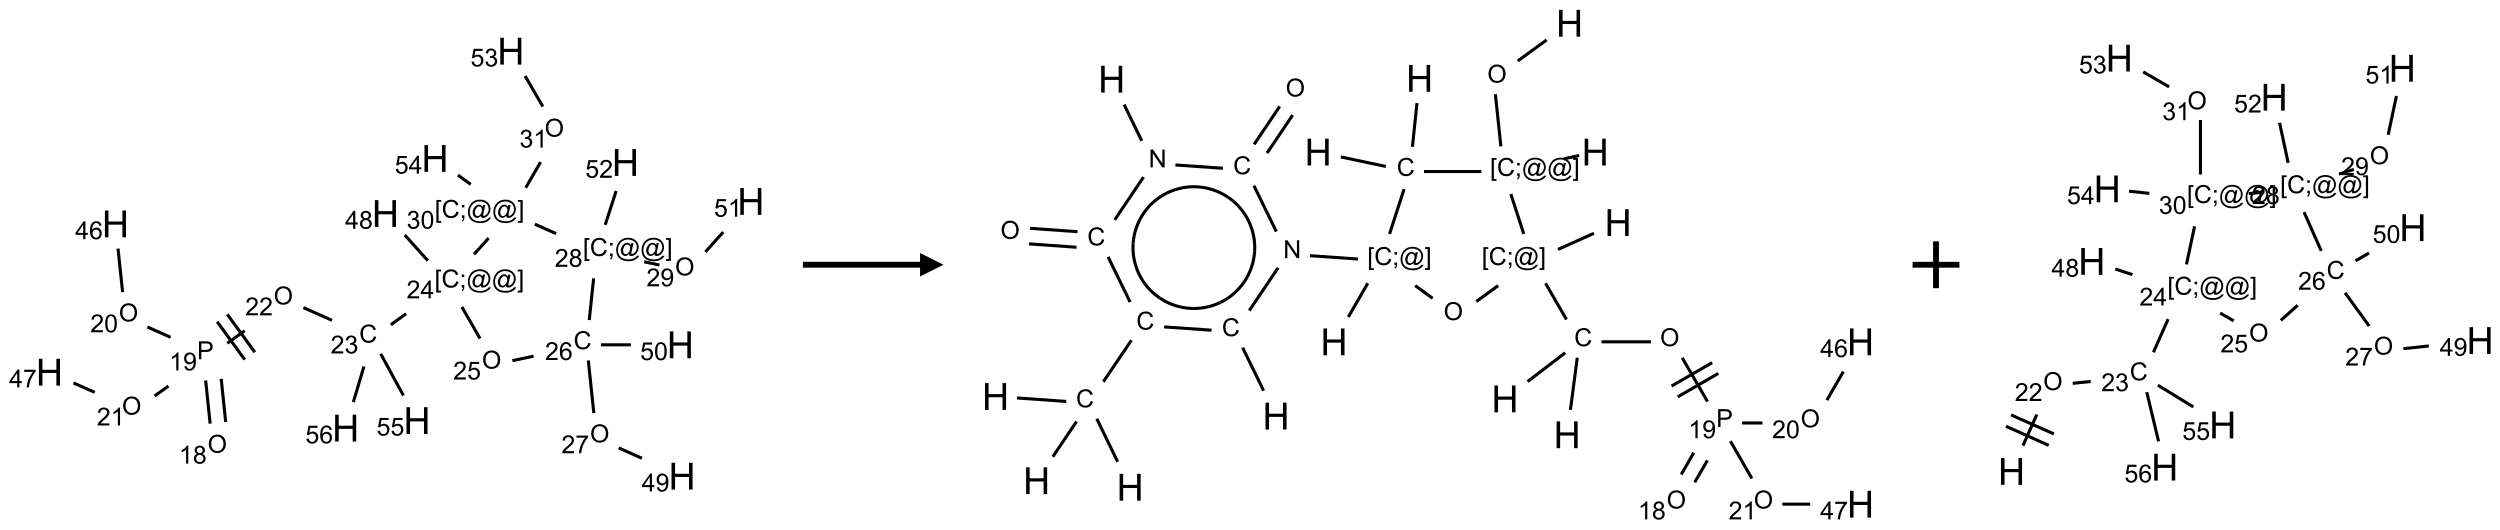 <?xml version="1.0" encoding="UTF-8"?>
<svg xmlns="http://www.w3.org/2000/svg" xmlns:xlink="http://www.w3.org/1999/xlink" width="1067" height="226" viewBox="0 0 1067 226">
<defs>
<g>
<g id="glyph-0-0">
<path d="M 1.332 0 L 1.332 -6.668 L 6.668 -6.668 L 6.668 0 Z M 1.5 -0.168 L 6.5 -0.168 L 6.5 -6.5 L 1.5 -6.5 Z M 1.5 -0.168 "/>
</g>
<g id="glyph-0-1">
<path d="M 0.516 -3.719 C 0.516 -4.984 0.855 -5.977 1.535 -6.695 C 2.215 -7.414 3.094 -7.77 4.172 -7.77 C 4.875 -7.77 5.512 -7.602 6.078 -7.266 C 6.645 -6.93 7.074 -6.461 7.371 -5.855 C 7.668 -5.254 7.816 -4.57 7.816 -3.809 C 7.816 -3.035 7.66 -2.34 7.348 -1.73 C 7.035 -1.117 6.594 -0.656 6.02 -0.34 C 5.449 -0.027 4.828 0.129 4.168 0.129 C 3.449 0.129 2.805 -0.043 2.238 -0.391 C 1.672 -0.738 1.246 -1.211 0.953 -1.812 C 0.66 -2.414 0.516 -3.047 0.516 -3.719 Z M 1.559 -3.703 C 1.559 -2.781 1.805 -2.059 2.301 -1.527 C 2.793 -1 3.414 -0.734 4.16 -0.734 C 4.922 -0.734 5.547 -1 6.039 -1.535 C 6.531 -2.07 6.777 -2.828 6.777 -3.812 C 6.777 -4.434 6.672 -4.977 6.461 -5.441 C 6.25 -5.902 5.945 -6.262 5.539 -6.52 C 5.133 -6.773 4.68 -6.902 4.176 -6.902 C 3.461 -6.902 2.848 -6.656 2.332 -6.164 C 1.816 -5.672 1.559 -4.852 1.559 -3.703 Z M 1.559 -3.703 "/>
</g>
<g id="glyph-0-2">
<path d="M 3.973 0 L 3.035 0 L 3.035 -5.973 C 2.809 -5.758 2.516 -5.543 2.148 -5.328 C 1.781 -5.113 1.453 -4.953 1.16 -4.844 L 1.16 -5.75 C 1.684 -5.996 2.145 -6.297 2.535 -6.645 C 2.93 -6.996 3.207 -7.336 3.371 -7.668 L 3.973 -7.668 Z M 3.973 0 "/>
</g>
<g id="glyph-0-3">
<path d="M 1.887 -4.141 C 1.496 -4.281 1.207 -4.484 1.02 -4.75 C 0.832 -5.016 0.738 -5.328 0.738 -5.699 C 0.738 -6.254 0.938 -6.719 1.34 -7.098 C 1.738 -7.477 2.27 -7.668 2.934 -7.668 C 3.598 -7.668 4.137 -7.473 4.543 -7.086 C 4.949 -6.699 5.152 -6.227 5.152 -5.672 C 5.152 -5.316 5.059 -5.008 4.871 -4.746 C 4.688 -4.484 4.406 -4.281 4.027 -4.141 C 4.496 -3.988 4.852 -3.742 5.098 -3.402 C 5.34 -3.062 5.465 -2.656 5.465 -2.184 C 5.465 -1.531 5.234 -0.98 4.77 -0.535 C 4.309 -0.09 3.703 0.129 2.949 0.129 C 2.195 0.129 1.586 -0.094 1.125 -0.539 C 0.664 -0.984 0.434 -1.543 0.434 -2.207 C 0.434 -2.703 0.559 -3.121 0.809 -3.457 C 1.062 -3.793 1.422 -4.02 1.887 -4.141 Z M 1.699 -5.73 C 1.699 -5.367 1.812 -5.074 2.047 -4.844 C 2.281 -4.613 2.582 -4.5 2.953 -4.5 C 3.312 -4.5 3.609 -4.613 3.84 -4.84 C 4.07 -5.066 4.188 -5.348 4.188 -5.676 C 4.188 -6.02 4.07 -6.309 3.832 -6.543 C 3.594 -6.777 3.297 -6.895 2.941 -6.895 C 2.586 -6.895 2.289 -6.781 2.051 -6.551 C 1.816 -6.324 1.699 -6.047 1.699 -5.73 Z M 1.395 -2.203 C 1.395 -1.938 1.461 -1.676 1.586 -1.426 C 1.711 -1.176 1.902 -0.984 2.152 -0.848 C 2.402 -0.711 2.672 -0.641 2.957 -0.641 C 3.406 -0.641 3.777 -0.785 4.066 -1.074 C 4.359 -1.363 4.504 -1.727 4.504 -2.172 C 4.504 -2.625 4.355 -2.996 4.055 -3.293 C 3.754 -3.586 3.379 -3.734 2.926 -3.734 C 2.484 -3.734 2.121 -3.59 1.832 -3.297 C 1.543 -3.004 1.395 -2.641 1.395 -2.203 Z M 1.395 -2.203 "/>
</g>
<g id="glyph-0-4">
<path d="M 0.824 0 L 0.824 -7.637 L 3.703 -7.637 C 4.211 -7.637 4.598 -7.609 4.863 -7.562 C 5.238 -7.5 5.555 -7.383 5.809 -7.207 C 6.062 -7.031 6.266 -6.785 6.418 -6.469 C 6.574 -6.152 6.652 -5.805 6.652 -5.426 C 6.652 -4.777 6.445 -4.227 6.031 -3.777 C 5.617 -3.328 4.871 -3.105 3.793 -3.105 L 1.832 -3.105 L 1.832 0 Z M 1.832 -4.004 L 3.809 -4.004 C 4.461 -4.004 4.922 -4.125 5.199 -4.371 C 5.473 -4.613 5.609 -4.953 5.609 -5.395 C 5.609 -5.715 5.527 -5.988 5.367 -6.215 C 5.207 -6.441 4.992 -6.594 4.73 -6.668 C 4.559 -6.711 4.246 -6.734 3.785 -6.734 L 1.832 -6.734 Z M 1.832 -4.004 "/>
</g>
<g id="glyph-0-5">
<path d="M 0.582 -1.766 L 1.484 -1.848 C 1.562 -1.426 1.707 -1.117 1.922 -0.926 C 2.137 -0.734 2.414 -0.641 2.75 -0.641 C 3.039 -0.641 3.289 -0.707 3.508 -0.84 C 3.727 -0.973 3.902 -1.148 4.043 -1.367 C 4.18 -1.586 4.297 -1.887 4.391 -2.262 C 4.484 -2.637 4.531 -3.016 4.531 -3.406 C 4.531 -3.449 4.531 -3.512 4.527 -3.594 C 4.34 -3.297 4.082 -3.055 3.758 -2.867 C 3.434 -2.68 3.082 -2.59 2.703 -2.59 C 2.07 -2.59 1.535 -2.816 1.098 -3.277 C 0.66 -3.734 0.441 -4.34 0.441 -5.09 C 0.441 -5.863 0.672 -6.484 1.129 -6.957 C 1.586 -7.43 2.156 -7.668 2.844 -7.668 C 3.34 -7.668 3.793 -7.531 4.207 -7.266 C 4.617 -7 4.93 -6.617 5.145 -6.121 C 5.355 -5.629 5.465 -4.91 5.465 -3.973 C 5.465 -2.996 5.359 -2.223 5.145 -1.645 C 4.934 -1.066 4.617 -0.625 4.199 -0.324 C 3.781 -0.02 3.293 0.129 2.73 0.129 C 2.133 0.129 1.645 -0.035 1.266 -0.367 C 0.887 -0.699 0.66 -1.164 0.582 -1.766 Z M 4.422 -5.137 C 4.422 -5.676 4.277 -6.102 3.992 -6.418 C 3.707 -6.734 3.359 -6.891 2.957 -6.891 C 2.543 -6.891 2.18 -6.719 1.871 -6.379 C 1.562 -6.039 1.406 -5.598 1.406 -5.059 C 1.406 -4.57 1.555 -4.176 1.848 -3.871 C 2.141 -3.566 2.5 -3.418 2.934 -3.418 C 3.367 -3.418 3.723 -3.57 4.004 -3.871 C 4.281 -4.176 4.422 -4.598 4.422 -5.137 Z M 4.422 -5.137 "/>
</g>
<g id="glyph-0-6">
<path d="M 5.371 -0.902 L 5.371 0 L 0.324 0 C 0.316 -0.227 0.352 -0.441 0.434 -0.652 C 0.562 -0.996 0.766 -1.332 1.051 -1.668 C 1.332 -2 1.742 -2.387 2.277 -2.824 C 3.105 -3.504 3.668 -4.043 3.957 -4.441 C 4.25 -4.84 4.395 -5.215 4.395 -5.566 C 4.395 -5.938 4.262 -6.254 3.996 -6.508 C 3.73 -6.762 3.387 -6.891 2.957 -6.891 C 2.508 -6.891 2.145 -6.754 1.875 -6.484 C 1.605 -6.215 1.469 -5.84 1.465 -5.359 L 0.5 -5.457 C 0.566 -6.176 0.812 -6.727 1.246 -7.102 C 1.676 -7.477 2.254 -7.668 2.98 -7.668 C 3.711 -7.668 4.293 -7.465 4.719 -7.059 C 5.145 -6.652 5.359 -6.148 5.359 -5.547 C 5.359 -5.242 5.297 -4.941 5.172 -4.645 C 5.047 -4.352 4.84 -4.039 4.551 -3.715 C 4.262 -3.387 3.777 -2.938 3.105 -2.371 C 2.543 -1.898 2.18 -1.578 2.02 -1.41 C 1.859 -1.242 1.73 -1.07 1.625 -0.902 Z M 5.371 -0.902 "/>
</g>
<g id="glyph-0-7">
<path d="M 0.441 -3.766 C 0.441 -4.668 0.535 -5.395 0.723 -5.945 C 0.906 -6.496 1.184 -6.922 1.551 -7.219 C 1.918 -7.516 2.375 -7.668 2.934 -7.668 C 3.344 -7.668 3.703 -7.586 4.012 -7.418 C 4.32 -7.254 4.574 -7.016 4.777 -6.707 C 4.977 -6.395 5.137 -6.016 5.25 -5.57 C 5.363 -5.125 5.422 -4.523 5.422 -3.766 C 5.422 -2.871 5.328 -2.148 5.145 -1.598 C 4.961 -1.047 4.688 -0.621 4.32 -0.32 C 3.953 -0.02 3.492 0.129 2.934 0.129 C 2.195 0.129 1.617 -0.133 1.199 -0.66 C 0.695 -1.297 0.441 -2.332 0.441 -3.766 Z M 1.406 -3.766 C 1.406 -2.512 1.555 -1.68 1.848 -1.262 C 2.141 -0.848 2.5 -0.641 2.934 -0.641 C 3.363 -0.641 3.727 -0.848 4.02 -1.266 C 4.312 -1.684 4.457 -2.516 4.457 -3.766 C 4.457 -5.023 4.312 -5.859 4.02 -6.27 C 3.727 -6.684 3.359 -6.891 2.922 -6.891 C 2.492 -6.891 2.148 -6.707 1.891 -6.344 C 1.566 -5.879 1.406 -5.02 1.406 -3.766 Z M 1.406 -3.766 "/>
</g>
<g id="glyph-0-8">
<path d="M 3.449 0 L 3.449 -1.828 L 0.137 -1.828 L 0.137 -2.688 L 3.621 -7.637 L 4.387 -7.637 L 4.387 -2.688 L 5.418 -2.688 L 5.418 -1.828 L 4.387 -1.828 L 4.387 0 Z M 3.449 -2.688 L 3.449 -6.129 L 1.059 -2.688 Z M 3.449 -2.688 "/>
</g>
<g id="glyph-0-9">
<path d="M 5.309 -5.766 L 4.375 -5.691 C 4.293 -6.059 4.172 -6.328 4.02 -6.496 C 3.766 -6.762 3.453 -6.895 3.082 -6.895 C 2.785 -6.895 2.523 -6.812 2.297 -6.645 C 2 -6.43 1.77 -6.117 1.598 -5.703 C 1.43 -5.289 1.34 -4.703 1.332 -3.938 C 1.559 -4.281 1.836 -4.535 2.16 -4.703 C 2.488 -4.871 2.828 -4.953 3.188 -4.953 C 3.812 -4.953 4.344 -4.723 4.785 -4.262 C 5.223 -3.801 5.441 -3.207 5.441 -2.48 C 5.441 -2 5.34 -1.555 5.133 -1.145 C 4.926 -0.73 4.641 -0.418 4.281 -0.199 C 3.922 0.02 3.512 0.129 3.051 0.129 C 2.27 0.129 1.633 -0.156 1.141 -0.73 C 0.648 -1.305 0.402 -2.254 0.402 -3.574 C 0.402 -5.051 0.672 -6.121 1.219 -6.793 C 1.695 -7.375 2.336 -7.668 3.141 -7.668 C 3.742 -7.668 4.234 -7.5 4.617 -7.16 C 5 -6.824 5.23 -6.359 5.309 -5.766 Z M 1.48 -2.473 C 1.48 -2.152 1.547 -1.844 1.684 -1.547 C 1.82 -1.25 2.016 -1.027 2.262 -0.871 C 2.508 -0.719 2.766 -0.641 3.035 -0.641 C 3.434 -0.641 3.773 -0.801 4.059 -1.121 C 4.344 -1.441 4.484 -1.875 4.484 -2.422 C 4.484 -2.949 4.344 -3.367 4.062 -3.668 C 3.781 -3.973 3.426 -4.125 3 -4.125 C 2.578 -4.125 2.219 -3.973 1.922 -3.668 C 1.625 -3.363 1.48 -2.969 1.48 -2.473 Z M 1.48 -2.473 "/>
</g>
<g id="glyph-0-10">
<path d="M 0.504 -6.637 L 0.504 -7.535 L 5.449 -7.535 L 5.449 -6.809 C 4.961 -6.289 4.48 -5.602 4.004 -4.746 C 3.527 -3.887 3.156 -3.004 2.895 -2.098 C 2.707 -1.461 2.59 -0.762 2.535 0 L 1.574 0 C 1.582 -0.602 1.703 -1.328 1.926 -2.176 C 2.152 -3.027 2.477 -3.848 2.898 -4.637 C 3.32 -5.426 3.77 -6.094 4.246 -6.637 Z M 0.504 -6.637 "/>
</g>
<g id="glyph-0-11">
<path d="M 6.27 -2.676 L 7.281 -2.422 C 7.07 -1.594 6.688 -0.961 6.137 -0.523 C 5.586 -0.086 4.914 0.129 4.121 0.129 C 3.297 0.129 2.629 -0.039 2.113 -0.371 C 1.598 -0.707 1.203 -1.191 0.934 -1.828 C 0.664 -2.465 0.531 -3.145 0.531 -3.875 C 0.531 -4.672 0.684 -5.363 0.988 -5.957 C 1.293 -6.547 1.723 -6.996 2.285 -7.305 C 2.844 -7.613 3.461 -7.766 4.137 -7.766 C 4.898 -7.766 5.543 -7.57 6.062 -7.184 C 6.582 -6.793 6.945 -6.246 7.152 -5.543 L 6.156 -5.309 C 5.98 -5.863 5.723 -6.266 5.387 -6.52 C 5.051 -6.773 4.625 -6.902 4.113 -6.902 C 3.527 -6.902 3.039 -6.762 2.645 -6.48 C 2.25 -6.199 1.973 -5.82 1.812 -5.348 C 1.652 -4.871 1.574 -4.383 1.574 -3.879 C 1.574 -3.23 1.668 -2.664 1.855 -2.18 C 2.047 -1.695 2.34 -1.332 2.738 -1.094 C 3.137 -0.855 3.57 -0.734 4.035 -0.734 C 4.602 -0.734 5.082 -0.898 5.473 -1.223 C 5.867 -1.551 6.133 -2.035 6.27 -2.676 Z M 6.27 -2.676 "/>
</g>
<g id="glyph-0-12">
<path d="M 0.449 -2.016 L 1.387 -2.141 C 1.492 -1.609 1.676 -1.227 1.934 -0.992 C 2.191 -0.758 2.508 -0.641 2.879 -0.641 C 3.32 -0.641 3.695 -0.793 3.996 -1.098 C 4.301 -1.402 4.453 -1.781 4.453 -2.234 C 4.453 -2.664 4.312 -3.02 4.031 -3.301 C 3.75 -3.578 3.391 -3.719 2.957 -3.719 C 2.781 -3.719 2.562 -3.684 2.297 -3.613 L 2.402 -4.438 C 2.465 -4.43 2.516 -4.426 2.551 -4.426 C 2.949 -4.426 3.312 -4.531 3.629 -4.738 C 3.949 -4.949 4.109 -5.27 4.109 -5.703 C 4.109 -6.047 3.992 -6.332 3.762 -6.559 C 3.527 -6.785 3.227 -6.895 2.859 -6.895 C 2.496 -6.895 2.191 -6.781 1.949 -6.551 C 1.707 -6.324 1.547 -5.98 1.48 -5.52 L 0.543 -5.688 C 0.656 -6.316 0.918 -6.805 1.324 -7.148 C 1.73 -7.492 2.234 -7.668 2.84 -7.668 C 3.254 -7.668 3.641 -7.578 3.988 -7.398 C 4.34 -7.219 4.609 -6.977 4.793 -6.668 C 4.98 -6.359 5.074 -6.031 5.074 -5.684 C 5.074 -5.352 4.984 -5.051 4.809 -4.781 C 4.629 -4.512 4.367 -4.297 4.02 -4.137 C 4.473 -4.031 4.824 -3.816 5.074 -3.488 C 5.324 -3.16 5.449 -2.75 5.449 -2.254 C 5.449 -1.59 5.203 -1.023 4.719 -0.559 C 4.234 -0.098 3.617 0.137 2.875 0.137 C 2.203 0.137 1.648 -0.062 1.207 -0.465 C 0.762 -0.863 0.512 -1.379 0.449 -2.016 Z M 0.449 -2.016 "/>
</g>
<g id="glyph-0-13">
<path d="M 0.723 2.121 L 0.723 -7.637 L 2.793 -7.637 L 2.793 -6.859 L 1.66 -6.859 L 1.66 1.344 L 2.793 1.344 L 2.793 2.121 Z M 0.723 2.121 "/>
</g>
<g id="glyph-0-14">
<path d="M 0.949 -4.465 L 0.949 -5.531 L 2.016 -5.531 L 2.016 -4.465 Z M 0.949 0 L 0.949 -1.066 L 2.016 -1.066 L 2.016 0 C 2.016 0.391 1.945 0.711 1.809 0.949 C 1.668 1.191 1.449 1.379 1.145 1.512 L 0.887 1.109 C 1.082 1.023 1.23 0.895 1.324 0.727 C 1.418 0.559 1.469 0.316 1.48 0 Z M 0.949 0 "/>
</g>
<g id="glyph-0-15">
<path d="M 6.047 -0.848 C 5.82 -0.59 5.57 -0.379 5.289 -0.223 C 5.008 -0.062 4.73 0.016 4.449 0.016 C 4.141 0.016 3.84 -0.074 3.547 -0.254 C 3.254 -0.434 3.02 -0.715 2.836 -1.09 C 2.652 -1.465 2.562 -1.875 2.562 -2.324 C 2.562 -2.875 2.703 -3.43 2.988 -3.98 C 3.27 -4.535 3.621 -4.953 4.043 -5.23 C 4.461 -5.508 4.871 -5.645 5.266 -5.645 C 5.566 -5.645 5.855 -5.566 6.129 -5.41 C 6.402 -5.25 6.641 -5.012 6.84 -4.688 L 7.016 -5.496 L 7.949 -5.496 L 7.199 -2 C 7.094 -1.516 7.043 -1.246 7.043 -1.191 C 7.043 -1.098 7.078 -1.02 7.148 -0.949 C 7.219 -0.883 7.305 -0.848 7.406 -0.848 C 7.59 -0.848 7.832 -0.953 8.129 -1.168 C 8.527 -1.445 8.84 -1.816 9.07 -2.285 C 9.301 -2.75 9.418 -3.234 9.418 -3.73 C 9.418 -4.309 9.27 -4.852 8.973 -5.355 C 8.676 -5.859 8.23 -6.262 7.645 -6.562 C 7.055 -6.863 6.406 -7.016 5.691 -7.016 C 4.879 -7.016 4.137 -6.824 3.465 -6.445 C 2.793 -6.066 2.273 -5.52 1.902 -4.809 C 1.535 -4.098 1.348 -3.34 1.348 -2.527 C 1.348 -1.676 1.535 -0.941 1.902 -0.328 C 2.273 0.285 2.809 0.742 3.508 1.035 C 4.207 1.328 4.984 1.473 5.832 1.473 C 6.742 1.473 7.504 1.32 8.121 1.016 C 8.734 0.711 9.195 0.34 9.5 -0.098 L 10.441 -0.098 C 10.266 0.266 9.961 0.637 9.531 1.016 C 9.102 1.395 8.59 1.695 7.996 1.914 C 7.402 2.133 6.688 2.246 5.848 2.246 C 5.078 2.246 4.367 2.145 3.715 1.949 C 3.066 1.75 2.512 1.453 2.051 1.055 C 1.594 0.656 1.25 0.199 1.016 -0.316 C 0.723 -0.973 0.578 -1.684 0.578 -2.441 C 0.578 -3.289 0.75 -4.098 1.098 -4.863 C 1.523 -5.805 2.125 -6.527 2.902 -7.027 C 3.684 -7.527 4.629 -7.777 5.738 -7.777 C 6.602 -7.777 7.375 -7.602 8.059 -7.246 C 8.746 -6.895 9.285 -6.371 9.684 -5.672 C 10.02 -5.07 10.188 -4.418 10.188 -3.715 C 10.188 -2.707 9.832 -1.812 9.125 -1.031 C 8.492 -0.328 7.801 0.02 7.051 0.02 C 6.812 0.02 6.617 -0.016 6.473 -0.09 C 6.324 -0.16 6.215 -0.266 6.145 -0.402 C 6.102 -0.488 6.066 -0.637 6.047 -0.848 Z M 3.527 -2.262 C 3.527 -1.785 3.641 -1.414 3.863 -1.152 C 4.09 -0.887 4.348 -0.754 4.641 -0.754 C 4.836 -0.754 5.039 -0.812 5.254 -0.93 C 5.469 -1.047 5.676 -1.219 5.871 -1.449 C 6.066 -1.676 6.23 -1.969 6.355 -2.32 C 6.48 -2.672 6.543 -3.027 6.543 -3.379 C 6.543 -3.852 6.426 -4.219 6.191 -4.48 C 5.957 -4.738 5.672 -4.871 5.332 -4.871 C 5.109 -4.871 4.902 -4.812 4.707 -4.699 C 4.512 -4.586 4.32 -4.406 4.137 -4.156 C 3.953 -3.906 3.805 -3.602 3.691 -3.246 C 3.582 -2.887 3.527 -2.559 3.527 -2.262 Z M 3.527 -2.262 "/>
</g>
<g id="glyph-0-16">
<path d="M 2.27 2.121 L 0.203 2.121 L 0.203 1.344 L 1.332 1.344 L 1.332 -6.859 L 0.203 -6.859 L 0.203 -7.637 L 2.27 -7.637 Z M 2.27 2.121 "/>
</g>
<g id="glyph-0-17">
<path d="M 0.441 -2 L 1.426 -2.082 C 1.5 -1.605 1.668 -1.242 1.934 -1.004 C 2.199 -0.762 2.52 -0.641 2.895 -0.641 C 3.348 -0.641 3.73 -0.812 4.043 -1.152 C 4.355 -1.492 4.512 -1.941 4.512 -2.504 C 4.512 -3.039 4.359 -3.461 4.059 -3.77 C 3.758 -4.078 3.367 -4.234 2.879 -4.234 C 2.578 -4.234 2.305 -4.164 2.062 -4.027 C 1.82 -3.891 1.629 -3.715 1.488 -3.496 L 0.609 -3.609 L 1.348 -7.531 L 5.145 -7.531 L 5.145 -6.637 L 2.098 -6.637 L 1.688 -4.582 C 2.145 -4.902 2.625 -5.062 3.129 -5.062 C 3.797 -5.062 4.359 -4.832 4.816 -4.371 C 5.277 -3.91 5.504 -3.312 5.504 -2.59 C 5.504 -1.898 5.305 -1.301 4.902 -0.797 C 4.41 -0.18 3.742 0.129 2.895 0.129 C 2.199 0.129 1.633 -0.062 1.195 -0.453 C 0.758 -0.844 0.504 -1.359 0.441 -2 Z M 0.441 -2 "/>
</g>
<g id="glyph-0-18">
<path d="M 0.812 0 L 0.812 -7.637 L 1.848 -7.637 L 5.859 -1.641 L 5.859 -7.637 L 6.828 -7.637 L 6.828 0 L 5.793 0 L 1.781 -6 L 1.781 0 Z M 0.812 0 "/>
</g>
<g id="glyph-1-0">
<path d="M 2 0 L 2 -10 L 10 -10 L 10 0 Z M 2.25 -0.25 L 9.75 -0.25 L 9.75 -9.75 L 2.25 -9.75 Z M 2.25 -0.25 "/>
</g>
<g id="glyph-1-1">
<path d="M 1.281 0 L 1.281 -11.453 L 2.797 -11.453 L 2.797 -6.75 L 8.75 -6.75 L 8.75 -11.453 L 10.266 -11.453 L 10.266 0 L 8.75 0 L 8.75 -5.398 L 2.797 -5.398 L 2.797 0 Z M 1.281 0 "/>
</g>
</g>
</defs>
<path fill="none" stroke-width="0.033" stroke-linecap="butt" stroke-linejoin="miter" stroke="rgb(0%, 0%, 0%)" stroke-opacity="1" stroke-miterlimit="10" d="M 1.881 3.957 L 1.833 3.496 " transform="matrix(40, 0, 0, 40, 21.088, 21.848)"/>
<path fill="none" stroke-width="0.033" stroke-linecap="butt" stroke-linejoin="miter" stroke="rgb(0%, 0%, 0%)" stroke-opacity="1" stroke-miterlimit="10" d="M 1.715 3.974 L 1.667 3.513 " transform="matrix(40, 0, 0, 40, 21.088, 21.848)"/>
<path fill="none" stroke-width="0.033" stroke-linecap="butt" stroke-linejoin="miter" stroke="rgb(0%, 0%, 0%)" stroke-opacity="1" stroke-miterlimit="10" d="M 1.293 3.053 L 1.046 2.943 " transform="matrix(40, 0, 0, 40, 21.088, 21.848)"/>
<path fill="none" stroke-width="0.033" stroke-linecap="butt" stroke-linejoin="miter" stroke="rgb(0%, 0%, 0%)" stroke-opacity="1" stroke-miterlimit="10" d="M 0.781 2.571 L 0.732 2.106 " transform="matrix(40, 0, 0, 40, 21.088, 21.848)"/>
<path fill="none" stroke-width="0.033" stroke-linecap="butt" stroke-linejoin="miter" stroke="rgb(0%, 0%, 0%)" stroke-opacity="1" stroke-miterlimit="10" d="M 1.27 3.573 L 1.123 3.679 " transform="matrix(40, 0, 0, 40, 21.088, 21.848)"/>
<path fill="none" stroke-width="0.033" stroke-linecap="butt" stroke-linejoin="miter" stroke="rgb(0%, 0%, 0%)" stroke-opacity="1" stroke-miterlimit="10" d="M 0.484 3.64 L 0.257 3.54 " transform="matrix(40, 0, 0, 40, 21.088, 21.848)"/>
<path fill="none" stroke-width="0.033" stroke-linecap="butt" stroke-linejoin="miter" stroke="rgb(0%, 0%, 0%)" stroke-opacity="1" stroke-miterlimit="10" d="M 1.898 3.117 L 2.084 2.982 " transform="matrix(40, 0, 0, 40, 21.088, 21.848)"/>
<path fill="none" stroke-width="0.033" stroke-linecap="butt" stroke-linejoin="miter" stroke="rgb(0%, 0%, 0%)" stroke-opacity="1" stroke-miterlimit="10" d="M 2.192 3.212 L 1.898 2.808 " transform="matrix(40, 0, 0, 40, 21.088, 21.848)"/>
<path fill="none" stroke-width="0.033" stroke-linecap="butt" stroke-linejoin="miter" stroke="rgb(0%, 0%, 0%)" stroke-opacity="1" stroke-miterlimit="10" d="M 2.084 3.291 L 1.79 2.886 " transform="matrix(40, 0, 0, 40, 21.088, 21.848)"/>
<path fill="none" stroke-width="0.033" stroke-linecap="butt" stroke-linejoin="miter" stroke="rgb(0%, 0%, 0%)" stroke-opacity="1" stroke-miterlimit="10" d="M 2.71 2.736 L 3.015 2.872 " transform="matrix(40, 0, 0, 40, 21.088, 21.848)"/>
<path fill="none" stroke-width="0.033" stroke-linecap="butt" stroke-linejoin="miter" stroke="rgb(0%, 0%, 0%)" stroke-opacity="1" stroke-miterlimit="10" d="M 3.643 2.919 L 3.806 2.801 " transform="matrix(40, 0, 0, 40, 21.088, 21.848)"/>
<path fill="none" stroke-width="0.033" stroke-linecap="butt" stroke-linejoin="miter" stroke="rgb(0%, 0%, 0%)" stroke-opacity="1" stroke-miterlimit="10" d="M 4.038 2.235 L 3.792 1.962 " transform="matrix(40, 0, 0, 40, 21.088, 21.848)"/>
<path fill="none" stroke-width="0.033" stroke-linecap="butt" stroke-linejoin="miter" stroke="rgb(0%, 0%, 0%)" stroke-opacity="1" stroke-miterlimit="10" d="M 4.401 2.729 L 4.595 3.066 " transform="matrix(40, 0, 0, 40, 21.088, 21.848)"/>
<path fill="none" stroke-width="0.033" stroke-linecap="butt" stroke-linejoin="miter" stroke="rgb(0%, 0%, 0%)" stroke-opacity="1" stroke-miterlimit="10" d="M 4.94 3.302 L 5.166 3.254 " transform="matrix(40, 0, 0, 40, 21.088, 21.848)"/>
<path fill="none" stroke-width="0.033" stroke-linecap="butt" stroke-linejoin="miter" stroke="rgb(0%, 0%, 0%)" stroke-opacity="1" stroke-miterlimit="10" d="M 5.75 3.3 L 5.809 3.862 " transform="matrix(40, 0, 0, 40, 21.088, 21.848)"/>
<path fill="none" stroke-width="0.033" stroke-linecap="butt" stroke-linejoin="miter" stroke="rgb(0%, 0%, 0%)" stroke-opacity="1" stroke-miterlimit="10" d="M 6.074 4.233 L 6.323 4.344 " transform="matrix(40, 0, 0, 40, 21.088, 21.848)"/>
<path fill="none" stroke-width="0.033" stroke-linecap="butt" stroke-linejoin="miter" stroke="rgb(0%, 0%, 0%)" stroke-opacity="1" stroke-miterlimit="10" d="M 5.885 3.133 L 6.204 3.133 " transform="matrix(40, 0, 0, 40, 21.088, 21.848)"/>
<path fill="none" stroke-width="0.033" stroke-linecap="butt" stroke-linejoin="miter" stroke="rgb(0%, 0%, 0%)" stroke-opacity="1" stroke-miterlimit="10" d="M 5.76 2.869 L 5.807 2.424 " transform="matrix(40, 0, 0, 40, 21.088, 21.848)"/>
<path fill="none" stroke-width="0.033" stroke-linecap="butt" stroke-linejoin="miter" stroke="rgb(0%, 0%, 0%)" stroke-opacity="1" stroke-miterlimit="10" d="M 6.346 2.247 L 6.509 2.282 " transform="matrix(40, 0, 0, 40, 21.088, 21.848)"/>
<path fill="none" stroke-width="0.033" stroke-linecap="butt" stroke-linejoin="miter" stroke="rgb(0%, 0%, 0%)" stroke-opacity="1" stroke-miterlimit="10" d="M 6.999 2.142 L 7.19 1.93 " transform="matrix(40, 0, 0, 40, 21.088, 21.848)"/>
<path fill="none" stroke-width="0.033" stroke-linecap="butt" stroke-linejoin="miter" stroke="rgb(0%, 0%, 0%)" stroke-opacity="1" stroke-miterlimit="10" d="M 5.93 1.853 L 6.047 1.492 " transform="matrix(40, 0, 0, 40, 21.088, 21.848)"/>
<path fill="none" stroke-width="0.033" stroke-linecap="butt" stroke-linejoin="miter" stroke="rgb(0%, 0%, 0%)" stroke-opacity="1" stroke-miterlimit="10" d="M 5.407 1.947 L 5.18 1.846 " transform="matrix(40, 0, 0, 40, 21.088, 21.848)"/>
<path fill="none" stroke-width="0.033" stroke-linecap="butt" stroke-linejoin="miter" stroke="rgb(0%, 0%, 0%)" stroke-opacity="1" stroke-miterlimit="10" d="M 4.687 1.994 L 4.531 2.167 " transform="matrix(40, 0, 0, 40, 21.088, 21.848)"/>
<path fill="none" stroke-width="0.033" stroke-linecap="butt" stroke-linejoin="miter" stroke="rgb(0%, 0%, 0%)" stroke-opacity="1" stroke-miterlimit="10" d="M 5.082 1.457 L 5.241 1.183 " transform="matrix(40, 0, 0, 40, 21.088, 21.848)"/>
<path fill="none" stroke-width="0.033" stroke-linecap="butt" stroke-linejoin="miter" stroke="rgb(0%, 0%, 0%)" stroke-opacity="1" stroke-miterlimit="10" d="M 5.265 0.591 L 5.076 0.265 " transform="matrix(40, 0, 0, 40, 21.088, 21.848)"/>
<path fill="none" stroke-width="0.033" stroke-linecap="butt" stroke-linejoin="miter" stroke="rgb(0%, 0%, 0%)" stroke-opacity="1" stroke-miterlimit="10" d="M 4.495 1.421 L 4.359 1.322 " transform="matrix(40, 0, 0, 40, 21.088, 21.848)"/>
<path fill="none" stroke-width="0.033" stroke-linecap="butt" stroke-linejoin="miter" stroke="rgb(0%, 0%, 0%)" stroke-opacity="1" stroke-miterlimit="10" d="M 3.535 3.229 L 3.777 3.674 " transform="matrix(40, 0, 0, 40, 21.088, 21.848)"/>
<path fill="none" stroke-width="0.033" stroke-linecap="butt" stroke-linejoin="miter" stroke="rgb(0%, 0%, 0%)" stroke-opacity="1" stroke-miterlimit="10" d="M 3.356 3.364 L 3.243 3.744 " transform="matrix(40, 0, 0, 40, 21.088, 21.848)"/>
<g fill="rgb(0%, 0%, 0%)" fill-opacity="1">
<use xlink:href="#glyph-0-1" x="88.594" y="193.238"/>
</g>
<g fill="rgb(0%, 0%, 0%)" fill-opacity="1">
<use xlink:href="#glyph-0-2" x="76.379" y="197.871"/>
<use xlink:href="#glyph-0-3" x="82.311" y="197.871"/>
</g>
<g fill="rgb(0%, 0%, 0%)" fill-opacity="1">
<use xlink:href="#glyph-0-4" x="84.105" y="153.32"/>
</g>
<g fill="rgb(0%, 0%, 0%)" fill-opacity="1">
<use xlink:href="#glyph-0-2" x="72.195" y="158.09"/>
<use xlink:href="#glyph-0-5" x="78.128" y="158.09"/>
</g>
<g fill="rgb(0%, 0%, 0%)" fill-opacity="1">
<use xlink:href="#glyph-0-1" x="50.695" y="137.188"/>
</g>
<g fill="rgb(0%, 0%, 0%)" fill-opacity="1">
<use xlink:href="#glyph-0-6" x="38.523" y="141.82"/>
<use xlink:href="#glyph-0-7" x="44.456" y="141.82"/>
</g>
<g fill="rgb(0%, 0%, 0%)" fill-opacity="1">
<use xlink:href="#glyph-1-1" x="43.496" y="101.285"/>
</g>
<g fill="rgb(0%, 0%, 0%)" fill-opacity="1">
<use xlink:href="#glyph-0-8" x="32.066" y="102.078"/>
<use xlink:href="#glyph-0-9" x="37.999" y="102.078"/>
</g>
<g fill="rgb(0%, 0%, 0%)" fill-opacity="1">
<use xlink:href="#glyph-0-1" x="52.051" y="176.969"/>
</g>
<g fill="rgb(0%, 0%, 0%)" fill-opacity="1">
<use xlink:href="#glyph-0-6" x="41.328" y="181.602"/>
<use xlink:href="#glyph-0-2" x="47.26" y="181.602"/>
</g>
<g fill="rgb(0%, 0%, 0%)" fill-opacity="1">
<use xlink:href="#glyph-1-1" x="15.316" y="164.578"/>
</g>
<g fill="rgb(0%, 0%, 0%)" fill-opacity="1">
<use xlink:href="#glyph-0-8" x="3.883" y="165.34"/>
<use xlink:href="#glyph-0-10" x="9.815" y="165.34"/>
</g>
<g fill="rgb(0%, 0%, 0%)" fill-opacity="1">
<use xlink:href="#glyph-0-1" x="116.773" y="129.945"/>
</g>
<g fill="rgb(0%, 0%, 0%)" fill-opacity="1">
<use xlink:href="#glyph-0-6" x="104.652" y="134.578"/>
<use xlink:href="#glyph-0-6" x="110.585" y="134.578"/>
</g>
<g fill="rgb(0%, 0%, 0%)" fill-opacity="1">
<use xlink:href="#glyph-0-11" x="153.301" y="146.211"/>
</g>
<g fill="rgb(0%, 0%, 0%)" fill-opacity="1">
<use xlink:href="#glyph-0-6" x="141.117" y="150.848"/>
<use xlink:href="#glyph-0-12" x="147.049" y="150.848"/>
</g>
<g fill="rgb(0%, 0%, 0%)" fill-opacity="1">
<use xlink:href="#glyph-0-13" x="185.465" y="122.707"/>
<use xlink:href="#glyph-0-11" x="188.428" y="122.707"/>
<use xlink:href="#glyph-0-14" x="196.132" y="122.707"/>
<use xlink:href="#glyph-0-15" x="199.095" y="122.707"/>
<use xlink:href="#glyph-0-15" x="209.923" y="122.707"/>
<use xlink:href="#glyph-0-16" x="220.751" y="122.707"/>
</g>
<g fill="rgb(0%, 0%, 0%)" fill-opacity="1">
<use xlink:href="#glyph-0-6" x="173.512" y="127.336"/>
<use xlink:href="#glyph-0-8" x="179.444" y="127.336"/>
</g>
<g fill="rgb(0%, 0%, 0%)" fill-opacity="1">
<use xlink:href="#glyph-1-1" x="158.715" y="96.855"/>
</g>
<g fill="rgb(0%, 0%, 0%)" fill-opacity="1">
<use xlink:href="#glyph-0-8" x="147.266" y="97.648"/>
<use xlink:href="#glyph-0-3" x="153.198" y="97.648"/>
</g>
<g fill="rgb(0%, 0%, 0%)" fill-opacity="1">
<use xlink:href="#glyph-0-1" x="205.676" y="157.344"/>
</g>
<g fill="rgb(0%, 0%, 0%)" fill-opacity="1">
<use xlink:href="#glyph-0-6" x="193.422" y="161.977"/>
<use xlink:href="#glyph-0-17" x="199.354" y="161.977"/>
</g>
<g fill="rgb(0%, 0%, 0%)" fill-opacity="1">
<use xlink:href="#glyph-0-11" x="244.785" y="149.023"/>
</g>
<g fill="rgb(0%, 0%, 0%)" fill-opacity="1">
<use xlink:href="#glyph-0-6" x="232.609" y="153.66"/>
<use xlink:href="#glyph-0-9" x="238.542" y="153.66"/>
</g>
<g fill="rgb(0%, 0%, 0%)" fill-opacity="1">
<use xlink:href="#glyph-0-1" x="251.805" y="188.809"/>
</g>
<g fill="rgb(0%, 0%, 0%)" fill-opacity="1">
<use xlink:href="#glyph-0-6" x="239.609" y="193.441"/>
<use xlink:href="#glyph-0-10" x="245.542" y="193.441"/>
</g>
<g fill="rgb(0%, 0%, 0%)" fill-opacity="1">
<use xlink:href="#glyph-1-1" x="285.328" y="208.957"/>
</g>
<g fill="rgb(0%, 0%, 0%)" fill-opacity="1">
<use xlink:href="#glyph-0-8" x="273.879" y="209.75"/>
<use xlink:href="#glyph-0-5" x="279.811" y="209.75"/>
</g>
<g fill="rgb(0%, 0%, 0%)" fill-opacity="1">
<use xlink:href="#glyph-1-1" x="284.605" y="152.906"/>
</g>
<g fill="rgb(0%, 0%, 0%)" fill-opacity="1">
<use xlink:href="#glyph-0-17" x="273.199" y="153.699"/>
<use xlink:href="#glyph-0-7" x="279.132" y="153.699"/>
</g>
<g fill="rgb(0%, 0%, 0%)" fill-opacity="1">
<use xlink:href="#glyph-0-13" x="248.773" y="109.25"/>
<use xlink:href="#glyph-0-11" x="251.737" y="109.25"/>
<use xlink:href="#glyph-0-14" x="259.44" y="109.25"/>
<use xlink:href="#glyph-0-15" x="262.404" y="109.25"/>
<use xlink:href="#glyph-0-15" x="273.232" y="109.25"/>
<use xlink:href="#glyph-0-16" x="284.06" y="109.25"/>
</g>
<g fill="rgb(0%, 0%, 0%)" fill-opacity="1">
<use xlink:href="#glyph-0-6" x="236.77" y="113.879"/>
<use xlink:href="#glyph-0-3" x="242.702" y="113.879"/>
</g>
<g fill="rgb(0%, 0%, 0%)" fill-opacity="1">
<use xlink:href="#glyph-0-1" x="288.109" y="117.562"/>
</g>
<g fill="rgb(0%, 0%, 0%)" fill-opacity="1">
<use xlink:href="#glyph-0-6" x="275.895" y="122.195"/>
<use xlink:href="#glyph-0-5" x="281.827" y="122.195"/>
</g>
<g fill="rgb(0%, 0%, 0%)" fill-opacity="1">
<use xlink:href="#glyph-1-1" x="314.68" y="91.719"/>
</g>
<g fill="rgb(0%, 0%, 0%)" fill-opacity="1">
<use xlink:href="#glyph-0-17" x="304.719" y="92.508"/>
<use xlink:href="#glyph-0-2" x="310.651" y="92.508"/>
</g>
<g fill="rgb(0%, 0%, 0%)" fill-opacity="1">
<use xlink:href="#glyph-1-1" x="261.148" y="75.086"/>
</g>
<g fill="rgb(0%, 0%, 0%)" fill-opacity="1">
<use xlink:href="#glyph-0-17" x="249.793" y="75.875"/>
<use xlink:href="#glyph-0-6" x="255.725" y="75.875"/>
</g>
<g fill="rgb(0%, 0%, 0%)" fill-opacity="1">
<use xlink:href="#glyph-0-13" x="185.523" y="92.98"/>
<use xlink:href="#glyph-0-11" x="188.487" y="92.98"/>
<use xlink:href="#glyph-0-14" x="196.19" y="92.98"/>
<use xlink:href="#glyph-0-15" x="199.154" y="92.98"/>
<use xlink:href="#glyph-0-15" x="209.982" y="92.98"/>
<use xlink:href="#glyph-0-16" x="220.81" y="92.98"/>
</g>
<g fill="rgb(0%, 0%, 0%)" fill-opacity="1">
<use xlink:href="#glyph-0-12" x="173.559" y="97.609"/>
<use xlink:href="#glyph-0-7" x="179.491" y="97.609"/>
</g>
<g fill="rgb(0%, 0%, 0%)" fill-opacity="1">
<use xlink:href="#glyph-0-1" x="232.441" y="58.336"/>
</g>
<g fill="rgb(0%, 0%, 0%)" fill-opacity="1">
<use xlink:href="#glyph-0-12" x="221.715" y="62.969"/>
<use xlink:href="#glyph-0-2" x="227.647" y="62.969"/>
</g>
<g fill="rgb(0%, 0%, 0%)" fill-opacity="1">
<use xlink:href="#glyph-1-1" x="212.246" y="27.574"/>
</g>
<g fill="rgb(0%, 0%, 0%)" fill-opacity="1">
<use xlink:href="#glyph-0-17" x="200.812" y="28.367"/>
<use xlink:href="#glyph-0-12" x="206.745" y="28.367"/>
</g>
<g fill="rgb(0%, 0%, 0%)" fill-opacity="1">
<use xlink:href="#glyph-1-1" x="179.887" y="73.348"/>
</g>
<g fill="rgb(0%, 0%, 0%)" fill-opacity="1">
<use xlink:href="#glyph-0-17" x="168.48" y="74.105"/>
<use xlink:href="#glyph-0-8" x="174.413" y="74.105"/>
</g>
<g fill="rgb(0%, 0%, 0%)" fill-opacity="1">
<use xlink:href="#glyph-1-1" x="172.207" y="185.246"/>
</g>
<g fill="rgb(0%, 0%, 0%)" fill-opacity="1">
<use xlink:href="#glyph-0-17" x="160.715" y="185.906"/>
<use xlink:href="#glyph-0-17" x="166.647" y="185.906"/>
</g>
<g fill="rgb(0%, 0%, 0%)" fill-opacity="1">
<use xlink:href="#glyph-1-1" x="141.762" y="188.449"/>
</g>
<g fill="rgb(0%, 0%, 0%)" fill-opacity="1">
<use xlink:href="#glyph-0-17" x="130.332" y="189.238"/>
<use xlink:href="#glyph-0-9" x="136.264" y="189.238"/>
</g>
<path fill-rule="nonzero" fill="rgb(0%, 0%, 0%)" fill-opacity="1" d="M 342.676 114.25 L 392.676 114.25 L 392.676 118 L 402.676 113 L 392.676 108 L 392.676 111.75 L 342.676 111.75 "/>
<path fill="none" stroke-width="0.033" stroke-linecap="butt" stroke-linejoin="miter" stroke="rgb(0%, 0%, 0%)" stroke-opacity="1" stroke-miterlimit="10" d="M 5.88 0.178 L 5.572 0.402 " transform="matrix(40, 0, 0, 40, 424.9, 9.93)"/>
<path fill="none" stroke-width="0.033" stroke-linecap="butt" stroke-linejoin="miter" stroke="rgb(0%, 0%, 0%)" stroke-opacity="1" stroke-miterlimit="10" d="M 5.333 0.757 L 5.392 1.314 " transform="matrix(40, 0, 0, 40, 424.9, 9.93)"/>
<path fill="none" stroke-width="0.033" stroke-linecap="butt" stroke-linejoin="miter" stroke="rgb(0%, 0%, 0%)" stroke-opacity="1" stroke-miterlimit="10" d="M 6.064 1.446 L 6.227 1.411 " transform="matrix(40, 0, 0, 40, 424.9, 9.93)"/>
<path fill="none" stroke-width="0.033" stroke-linecap="butt" stroke-linejoin="miter" stroke="rgb(0%, 0%, 0%)" stroke-opacity="1" stroke-miterlimit="10" d="M 5.184 1.582 L 4.572 1.582 " transform="matrix(40, 0, 0, 40, 424.9, 9.93)"/>
<path fill="none" stroke-width="0.033" stroke-linecap="butt" stroke-linejoin="miter" stroke="rgb(0%, 0%, 0%)" stroke-opacity="1" stroke-miterlimit="10" d="M 4.448 1.318 L 4.497 0.851 " transform="matrix(40, 0, 0, 40, 424.9, 9.93)"/>
<path fill="none" stroke-width="0.033" stroke-linecap="butt" stroke-linejoin="miter" stroke="rgb(0%, 0%, 0%)" stroke-opacity="1" stroke-miterlimit="10" d="M 4.164 1.528 L 3.684 1.426 " transform="matrix(40, 0, 0, 40, 424.9, 9.93)"/>
<path fill="none" stroke-width="0.033" stroke-linecap="butt" stroke-linejoin="miter" stroke="rgb(0%, 0%, 0%)" stroke-opacity="1" stroke-miterlimit="10" d="M 4.359 1.769 L 4.204 2.248 " transform="matrix(40, 0, 0, 40, 424.9, 9.93)"/>
<path fill="none" stroke-width="0.033" stroke-linecap="butt" stroke-linejoin="miter" stroke="rgb(0%, 0%, 0%)" stroke-opacity="1" stroke-miterlimit="10" d="M 3.972 2.774 L 3.764 3.134 " transform="matrix(40, 0, 0, 40, 424.9, 9.93)"/>
<path fill="none" stroke-width="0.033" stroke-linecap="butt" stroke-linejoin="miter" stroke="rgb(0%, 0%, 0%)" stroke-opacity="1" stroke-miterlimit="10" d="M 3.868 2.516 L 3.355 2.48 " transform="matrix(40, 0, 0, 40, 424.9, 9.93)"/>
<path fill="none" stroke-width="0.033" stroke-linecap="butt" stroke-linejoin="miter" stroke="rgb(0%, 0%, 0%)" stroke-opacity="1" stroke-miterlimit="10" d="M 3.015 2.609 L 2.707 3.066 " transform="matrix(40, 0, 0, 40, 424.9, 9.93)"/>
<path fill="none" stroke-width="0.033" stroke-linecap="butt" stroke-linejoin="miter" stroke="rgb(0%, 0%, 0%)" stroke-opacity="1" stroke-miterlimit="10" d="M 2.636 3.461 L 2.86 3.92 " transform="matrix(40, 0, 0, 40, 424.9, 9.93)"/>
<path fill="none" stroke-width="0.033" stroke-linecap="butt" stroke-linejoin="miter" stroke="rgb(0%, 0%, 0%)" stroke-opacity="1" stroke-miterlimit="10" d="M 2.305 3.275 L 1.799 3.24 " transform="matrix(40, 0, 0, 40, 424.9, 9.93)"/>
<path fill="none" stroke-width="0.033" stroke-linecap="butt" stroke-linejoin="miter" stroke="rgb(0%, 0%, 0%)" stroke-opacity="1" stroke-miterlimit="10" d="M 1.45 3.382 L 1.15 3.825 " transform="matrix(40, 0, 0, 40, 424.9, 9.93)"/>
<path fill="none" stroke-width="0.033" stroke-linecap="butt" stroke-linejoin="miter" stroke="rgb(0%, 0%, 0%)" stroke-opacity="1" stroke-miterlimit="10" d="M 1.08 4.22 L 1.303 4.679 " transform="matrix(40, 0, 0, 40, 424.9, 9.93)"/>
<path fill="none" stroke-width="0.033" stroke-linecap="butt" stroke-linejoin="miter" stroke="rgb(0%, 0%, 0%)" stroke-opacity="1" stroke-miterlimit="10" d="M 0.754 4.035 L 0.229 3.998 " transform="matrix(40, 0, 0, 40, 424.9, 9.93)"/>
<path fill="none" stroke-width="0.033" stroke-linecap="butt" stroke-linejoin="miter" stroke="rgb(0%, 0%, 0%)" stroke-opacity="1" stroke-miterlimit="10" d="M 0.864 4.25 L 0.611 4.625 " transform="matrix(40, 0, 0, 40, 424.9, 9.93)"/>
<path fill="none" stroke-width="0.033" stroke-linecap="butt" stroke-linejoin="miter" stroke="rgb(0%, 0%, 0%)" stroke-opacity="1" stroke-miterlimit="10" d="M 1.436 2.975 L 1.201 2.493 " transform="matrix(40, 0, 0, 40, 424.9, 9.93)"/>
<path fill="none" stroke-width="0.033" stroke-linecap="butt" stroke-linejoin="miter" stroke="rgb(0%, 0%, 0%)" stroke-opacity="1" stroke-miterlimit="10" d="M 0.875 2.224 L 0.369 2.188 " transform="matrix(40, 0, 0, 40, 424.9, 9.93)"/>
<path fill="none" stroke-width="0.033" stroke-linecap="butt" stroke-linejoin="miter" stroke="rgb(0%, 0%, 0%)" stroke-opacity="1" stroke-miterlimit="10" d="M 0.864 2.39 L 0.357 2.354 " transform="matrix(40, 0, 0, 40, 424.9, 9.93)"/>
<path fill="none" stroke-width="0.033" stroke-linecap="butt" stroke-linejoin="miter" stroke="rgb(0%, 0%, 0%)" stroke-opacity="1" stroke-miterlimit="10" d="M 1.271 2.098 L 1.579 1.641 " transform="matrix(40, 0, 0, 40, 424.9, 9.93)"/>
<path fill="none" stroke-width="0.033" stroke-linecap="butt" stroke-linejoin="miter" stroke="rgb(0%, 0%, 0%)" stroke-opacity="1" stroke-miterlimit="10" d="M 1.56 1.254 L 1.372 0.868 " transform="matrix(40, 0, 0, 40, 424.9, 9.93)"/>
<path fill="none" stroke-width="0.033" stroke-linecap="butt" stroke-linejoin="miter" stroke="rgb(0%, 0%, 0%)" stroke-opacity="1" stroke-miterlimit="10" d="M 1.919 1.512 L 2.426 1.547 " transform="matrix(40, 0, 0, 40, 424.9, 9.93)"/>
<path fill="none" stroke-width="0.033" stroke-linecap="butt" stroke-linejoin="miter" stroke="rgb(0%, 0%, 0%)" stroke-opacity="1" stroke-miterlimit="10" d="M 2.757 1.733 L 2.996 2.223 " transform="matrix(40, 0, 0, 40, 424.9, 9.93)"/>
<path fill="none" stroke-width="0.033" stroke-linecap="butt" stroke-linejoin="miter" stroke="rgb(0%, 0%, 0%)" stroke-opacity="1" stroke-miterlimit="10" d="M 2.897 1.385 L 3.17 0.98 " transform="matrix(40, 0, 0, 40, 424.9, 9.93)"/>
<path fill="none" stroke-width="0.033" stroke-linecap="butt" stroke-linejoin="miter" stroke="rgb(0%, 0%, 0%)" stroke-opacity="1" stroke-miterlimit="10" d="M 2.759 1.292 L 3.032 0.887 " transform="matrix(40, 0, 0, 40, 424.9, 9.93)"/>
<path fill="none" stroke-width="0.033" stroke-linecap="butt" stroke-linejoin="miter" stroke="rgb(0%, 0%, 0%)" stroke-opacity="1" stroke-miterlimit="10" d="M 4.477 2.799 L 4.664 2.935 " transform="matrix(40, 0, 0, 40, 424.9, 9.93)"/>
<path fill="none" stroke-width="0.033" stroke-linecap="butt" stroke-linejoin="miter" stroke="rgb(0%, 0%, 0%)" stroke-opacity="1" stroke-miterlimit="10" d="M 5.13 2.969 L 5.363 2.799 " transform="matrix(40, 0, 0, 40, 424.9, 9.93)"/>
<path fill="none" stroke-width="0.033" stroke-linecap="butt" stroke-linejoin="miter" stroke="rgb(0%, 0%, 0%)" stroke-opacity="1" stroke-miterlimit="10" d="M 5.636 2.248 L 5.498 1.822 " transform="matrix(40, 0, 0, 40, 424.9, 9.93)"/>
<path fill="none" stroke-width="0.033" stroke-linecap="butt" stroke-linejoin="miter" stroke="rgb(0%, 0%, 0%)" stroke-opacity="1" stroke-miterlimit="10" d="M 6.001 2.413 L 6.385 2.241 " transform="matrix(40, 0, 0, 40, 424.9, 9.93)"/>
<path fill="none" stroke-width="0.033" stroke-linecap="butt" stroke-linejoin="miter" stroke="rgb(0%, 0%, 0%)" stroke-opacity="1" stroke-miterlimit="10" d="M 5.868 2.774 L 6.092 3.161 " transform="matrix(40, 0, 0, 40, 424.9, 9.93)"/>
<path fill="none" stroke-width="0.033" stroke-linecap="butt" stroke-linejoin="miter" stroke="rgb(0%, 0%, 0%)" stroke-opacity="1" stroke-miterlimit="10" d="M 6.207 3.568 L 6.134 4.125 " transform="matrix(40, 0, 0, 40, 424.9, 9.93)"/>
<path fill="none" stroke-width="0.033" stroke-linecap="butt" stroke-linejoin="miter" stroke="rgb(0%, 0%, 0%)" stroke-opacity="1" stroke-miterlimit="10" d="M 6.078 3.516 L 5.677 3.823 " transform="matrix(40, 0, 0, 40, 424.9, 9.93)"/>
<path fill="none" stroke-width="0.033" stroke-linecap="butt" stroke-linejoin="miter" stroke="rgb(0%, 0%, 0%)" stroke-opacity="1" stroke-miterlimit="10" d="M 6.466 3.399 L 6.993 3.399 " transform="matrix(40, 0, 0, 40, 424.9, 9.93)"/>
<path fill="none" stroke-width="0.033" stroke-linecap="butt" stroke-linejoin="miter" stroke="rgb(0%, 0%, 0%)" stroke-opacity="1" stroke-miterlimit="10" d="M 7.327 3.57 L 7.597 4.037 " transform="matrix(40, 0, 0, 40, 424.9, 9.93)"/>
<path fill="none" stroke-width="0.033" stroke-linecap="butt" stroke-linejoin="miter" stroke="rgb(0%, 0%, 0%)" stroke-opacity="1" stroke-miterlimit="10" d="M 7.279 3.986 L 7.712 3.736 " transform="matrix(40, 0, 0, 40, 424.9, 9.93)"/>
<path fill="none" stroke-width="0.033" stroke-linecap="butt" stroke-linejoin="miter" stroke="rgb(0%, 0%, 0%)" stroke-opacity="1" stroke-miterlimit="10" d="M 7.213 3.871 L 7.646 3.621 " transform="matrix(40, 0, 0, 40, 424.9, 9.93)"/>
<path fill="none" stroke-width="0.033" stroke-linecap="butt" stroke-linejoin="miter" stroke="rgb(0%, 0%, 0%)" stroke-opacity="1" stroke-miterlimit="10" d="M 7.45 4.582 L 7.316 4.815 " transform="matrix(40, 0, 0, 40, 424.9, 9.93)"/>
<path fill="none" stroke-width="0.033" stroke-linecap="butt" stroke-linejoin="miter" stroke="rgb(0%, 0%, 0%)" stroke-opacity="1" stroke-miterlimit="10" d="M 7.595 4.665 L 7.46 4.898 " transform="matrix(40, 0, 0, 40, 424.9, 9.93)"/>
<path fill="none" stroke-width="0.033" stroke-linecap="butt" stroke-linejoin="miter" stroke="rgb(0%, 0%, 0%)" stroke-opacity="1" stroke-miterlimit="10" d="M 7.966 4.265 L 8.183 4.265 " transform="matrix(40, 0, 0, 40, 424.9, 9.93)"/>
<path fill="none" stroke-width="0.033" stroke-linecap="butt" stroke-linejoin="miter" stroke="rgb(0%, 0%, 0%)" stroke-opacity="1" stroke-miterlimit="10" d="M 8.87 4.021 L 9.046 3.717 " transform="matrix(40, 0, 0, 40, 424.9, 9.93)"/>
<path fill="none" stroke-width="0.033" stroke-linecap="butt" stroke-linejoin="miter" stroke="rgb(0%, 0%, 0%)" stroke-opacity="1" stroke-miterlimit="10" d="M 7.841 4.459 L 8.07 4.857 " transform="matrix(40, 0, 0, 40, 424.9, 9.93)"/>
<path fill="none" stroke-width="0.033" stroke-linecap="butt" stroke-linejoin="miter" stroke="rgb(0%, 0%, 0%)" stroke-opacity="1" stroke-miterlimit="10" d="M 8.395 5.131 L 8.692 5.131 " transform="matrix(40, 0, 0, 40, 424.9, 9.93)"/>
<path fill="none" stroke-width="0.033" stroke-linecap="butt" stroke-linejoin="miter" stroke="rgb(0%, 0%, 0%)" stroke-opacity="1" stroke-miterlimit="10" d="M 2.764 2.439 C 2.748 2.671 2.609 2.876 2.401 2.978 " transform="matrix(40, 0, 0, 40, 424.9, 9.93)"/>
<path fill="none" stroke-width="0.033" stroke-linecap="butt" stroke-linejoin="miter" stroke="rgb(0%, 0%, 0%)" stroke-opacity="1" stroke-miterlimit="10" d="M 2.479 1.855 C 2.672 1.985 2.78 2.208 2.764 2.439 " transform="matrix(40, 0, 0, 40, 424.9, 9.93)"/>
<path fill="none" stroke-width="0.033" stroke-linecap="butt" stroke-linejoin="miter" stroke="rgb(0%, 0%, 0%)" stroke-opacity="1" stroke-miterlimit="10" d="M 1.831 1.81 C 2.04 1.708 2.287 1.726 2.479 1.855 " transform="matrix(40, 0, 0, 40, 424.9, 9.93)"/>
<path fill="none" stroke-width="0.033" stroke-linecap="butt" stroke-linejoin="miter" stroke="rgb(0%, 0%, 0%)" stroke-opacity="1" stroke-miterlimit="10" d="M 1.468 2.349 C 1.484 2.117 1.623 1.912 1.831 1.81 " transform="matrix(40, 0, 0, 40, 424.9, 9.93)"/>
<path fill="none" stroke-width="0.033" stroke-linecap="butt" stroke-linejoin="miter" stroke="rgb(0%, 0%, 0%)" stroke-opacity="1" stroke-miterlimit="10" d="M 1.753 2.932 C 1.56 2.803 1.452 2.58 1.468 2.349 " transform="matrix(40, 0, 0, 40, 424.9, 9.93)"/>
<path fill="none" stroke-width="0.033" stroke-linecap="butt" stroke-linejoin="miter" stroke="rgb(0%, 0%, 0%)" stroke-opacity="1" stroke-miterlimit="10" d="M 2.401 2.978 C 2.192 3.079 1.945 3.062 1.753 2.932 " transform="matrix(40, 0, 0, 40, 424.9, 9.93)"/>
<g fill="rgb(0%, 0%, 0%)" fill-opacity="1">
<use xlink:href="#glyph-1-1" x="664.113" y="15.656"/>
</g>
<g fill="rgb(0%, 0%, 0%)" fill-opacity="1">
<use xlink:href="#glyph-0-1" x="634.77" y="35.289"/>
</g>
<g fill="rgb(0%, 0%, 0%)" fill-opacity="1">
<use xlink:href="#glyph-0-13" x="635.918" y="75.074"/>
<use xlink:href="#glyph-0-11" x="638.882" y="75.074"/>
<use xlink:href="#glyph-0-14" x="646.585" y="75.074"/>
<use xlink:href="#glyph-0-15" x="649.548" y="75.074"/>
<use xlink:href="#glyph-0-15" x="660.376" y="75.074"/>
<use xlink:href="#glyph-0-16" x="671.204" y="75.074"/>
</g>
<g fill="rgb(0%, 0%, 0%)" fill-opacity="1">
<use xlink:href="#glyph-1-1" x="675.059" y="70.633"/>
</g>
<g fill="rgb(0%, 0%, 0%)" fill-opacity="1">
<use xlink:href="#glyph-0-11" x="596.113" y="75.066"/>
</g>
<g fill="rgb(0%, 0%, 0%)" fill-opacity="1">
<use xlink:href="#glyph-1-1" x="600.113" y="39.168"/>
</g>
<g fill="rgb(0%, 0%, 0%)" fill-opacity="1">
<use xlink:href="#glyph-1-1" x="556.805" y="70.633"/>
</g>
<g fill="rgb(0%, 0%, 0%)" fill-opacity="1">
<use xlink:href="#glyph-0-13" x="583.555" y="113.117"/>
<use xlink:href="#glyph-0-11" x="586.518" y="113.117"/>
<use xlink:href="#glyph-0-14" x="594.221" y="113.117"/>
<use xlink:href="#glyph-0-15" x="597.185" y="113.117"/>
<use xlink:href="#glyph-0-16" x="608.013" y="113.117"/>
</g>
<g fill="rgb(0%, 0%, 0%)" fill-opacity="1">
<use xlink:href="#glyph-1-1" x="563.57" y="151.633"/>
</g>
<g fill="rgb(0%, 0%, 0%)" fill-opacity="1">
<use xlink:href="#glyph-0-18" x="547.676" y="110.188"/>
</g>
<g fill="rgb(0%, 0%, 0%)" fill-opacity="1">
<use xlink:href="#glyph-0-11" x="521.48" y="143.48"/>
</g>
<g fill="rgb(0%, 0%, 0%)" fill-opacity="1">
<use xlink:href="#glyph-1-1" x="538.836" y="183.316"/>
</g>
<g fill="rgb(0%, 0%, 0%)" fill-opacity="1">
<use xlink:href="#glyph-0-11" x="484.953" y="140.691"/>
</g>
<g fill="rgb(0%, 0%, 0%)" fill-opacity="1">
<use xlink:href="#glyph-0-11" x="459.211" y="173.852"/>
</g>
<g fill="rgb(0%, 0%, 0%)" fill-opacity="1">
<use xlink:href="#glyph-1-1" x="476.566" y="213.688"/>
</g>
<g fill="rgb(0%, 0%, 0%)" fill-opacity="1">
<use xlink:href="#glyph-1-1" x="419.129" y="174.945"/>
</g>
<g fill="rgb(0%, 0%, 0%)" fill-opacity="1">
<use xlink:href="#glyph-1-1" x="436.664" y="210.895"/>
</g>
<g fill="rgb(0%, 0%, 0%)" fill-opacity="1">
<use xlink:href="#glyph-0-11" x="464.043" y="104.738"/>
</g>
<g fill="rgb(0%, 0%, 0%)" fill-opacity="1">
<use xlink:href="#glyph-0-1" x="426.98" y="101.953"/>
</g>
<g fill="rgb(0%, 0%, 0%)" fill-opacity="1">
<use xlink:href="#glyph-0-18" x="490.238" y="71.445"/>
</g>
<g fill="rgb(0%, 0%, 0%)" fill-opacity="1">
<use xlink:href="#glyph-1-1" x="468.695" y="39.508"/>
</g>
<g fill="rgb(0%, 0%, 0%)" fill-opacity="1">
<use xlink:href="#glyph-0-11" x="526.312" y="74.367"/>
</g>
<g fill="rgb(0%, 0%, 0%)" fill-opacity="1">
<use xlink:href="#glyph-0-1" x="548.695" y="41.211"/>
</g>
<g fill="rgb(0%, 0%, 0%)" fill-opacity="1">
<use xlink:href="#glyph-0-1" x="616.129" y="136.625"/>
</g>
<g fill="rgb(0%, 0%, 0%)" fill-opacity="1">
<use xlink:href="#glyph-0-13" x="632.398" y="113.117"/>
<use xlink:href="#glyph-0-11" x="635.362" y="113.117"/>
<use xlink:href="#glyph-0-14" x="643.065" y="113.117"/>
<use xlink:href="#glyph-0-15" x="646.029" y="113.117"/>
<use xlink:href="#glyph-0-16" x="656.857" y="113.117"/>
</g>
<g fill="rgb(0%, 0%, 0%)" fill-opacity="1">
<use xlink:href="#glyph-1-1" x="684.836" y="100.723"/>
</g>
<g fill="rgb(0%, 0%, 0%)" fill-opacity="1">
<use xlink:href="#glyph-0-11" x="671.848" y="147.75"/>
</g>
<g fill="rgb(0%, 0%, 0%)" fill-opacity="1">
<use xlink:href="#glyph-1-1" x="663.07" y="191.289"/>
</g>
<g fill="rgb(0%, 0%, 0%)" fill-opacity="1">
<use xlink:href="#glyph-1-1" x="636.559" y="175.984"/>
</g>
<g fill="rgb(0%, 0%, 0%)" fill-opacity="1">
<use xlink:href="#glyph-0-1" x="708.488" y="147.754"/>
</g>
<g fill="rgb(0%, 0%, 0%)" fill-opacity="1">
<use xlink:href="#glyph-0-4" x="732.477" y="182.258"/>
</g>
<g fill="rgb(0%, 0%, 0%)" fill-opacity="1">
<use xlink:href="#glyph-0-2" x="720.57" y="187.027"/>
<use xlink:href="#glyph-0-5" x="726.503" y="187.027"/>
</g>
<g fill="rgb(0%, 0%, 0%)" fill-opacity="1">
<use xlink:href="#glyph-0-1" x="711.312" y="217.035"/>
</g>
<g fill="rgb(0%, 0%, 0%)" fill-opacity="1">
<use xlink:href="#glyph-0-2" x="699.094" y="221.668"/>
<use xlink:href="#glyph-0-3" x="705.026" y="221.668"/>
</g>
<g fill="rgb(0%, 0%, 0%)" fill-opacity="1">
<use xlink:href="#glyph-0-1" x="768.488" y="182.395"/>
</g>
<g fill="rgb(0%, 0%, 0%)" fill-opacity="1">
<use xlink:href="#glyph-0-6" x="756.316" y="187.027"/>
<use xlink:href="#glyph-0-7" x="762.249" y="187.027"/>
</g>
<g fill="rgb(0%, 0%, 0%)" fill-opacity="1">
<use xlink:href="#glyph-1-1" x="788.293" y="151.633"/>
</g>
<g fill="rgb(0%, 0%, 0%)" fill-opacity="1">
<use xlink:href="#glyph-0-8" x="776.863" y="152.426"/>
<use xlink:href="#glyph-0-9" x="782.796" y="152.426"/>
</g>
<g fill="rgb(0%, 0%, 0%)" fill-opacity="1">
<use xlink:href="#glyph-0-1" x="748.488" y="217.035"/>
</g>
<g fill="rgb(0%, 0%, 0%)" fill-opacity="1">
<use xlink:href="#glyph-0-6" x="737.766" y="221.668"/>
<use xlink:href="#glyph-0-2" x="743.698" y="221.668"/>
</g>
<g fill="rgb(0%, 0%, 0%)" fill-opacity="1">
<use xlink:href="#glyph-1-1" x="788.293" y="220.914"/>
</g>
<g fill="rgb(0%, 0%, 0%)" fill-opacity="1">
<use xlink:href="#glyph-0-8" x="776.859" y="221.676"/>
<use xlink:href="#glyph-0-10" x="782.792" y="221.676"/>
</g>
<path fill="none" stroke-width="0.062" stroke-linecap="butt" stroke-linejoin="miter" stroke="rgb(0%, 0%, 0%)" stroke-opacity="1" stroke-miterlimit="10" d="M 0 0 L 0.5 0 M 0.25 -0.25 L 0.25 0.25 " transform="matrix(40, 0, 0, 40, 816.287, 113)"/>
<path fill="none" stroke-width="0.033" stroke-linecap="butt" stroke-linejoin="miter" stroke="rgb(0%, 0%, 0%)" stroke-opacity="1" stroke-miterlimit="10" d="M 0.122 4.135 L 0.27 3.803 " transform="matrix(40, 0, 0, 40, 858.514, 24.807)"/>
<path fill="none" stroke-width="0.033" stroke-linecap="butt" stroke-linejoin="miter" stroke="rgb(0%, 0%, 0%)" stroke-opacity="1" stroke-miterlimit="10" d="M 0.452 4.01 L -0.005 3.807 " transform="matrix(40, 0, 0, 40, 858.514, 24.807)"/>
<path fill="none" stroke-width="0.033" stroke-linecap="butt" stroke-linejoin="miter" stroke="rgb(0%, 0%, 0%)" stroke-opacity="1" stroke-miterlimit="10" d="M 0.397 4.132 L -0.059 3.928 " transform="matrix(40, 0, 0, 40, 858.514, 24.807)"/>
<path fill="none" stroke-width="0.033" stroke-linecap="butt" stroke-linejoin="miter" stroke="rgb(0%, 0%, 0%)" stroke-opacity="1" stroke-miterlimit="10" d="M 0.653 3.47 L 0.845 3.45 " transform="matrix(40, 0, 0, 40, 858.514, 24.807)"/>
<path fill="none" stroke-width="0.033" stroke-linecap="butt" stroke-linejoin="miter" stroke="rgb(0%, 0%, 0%)" stroke-opacity="1" stroke-miterlimit="10" d="M 1.514 3.139 L 1.671 2.785 " transform="matrix(40, 0, 0, 40, 858.514, 24.807)"/>
<path fill="none" stroke-width="0.033" stroke-linecap="butt" stroke-linejoin="miter" stroke="rgb(0%, 0%, 0%)" stroke-opacity="1" stroke-miterlimit="10" d="M 1.29 2.31 L 1.107 2.25 " transform="matrix(40, 0, 0, 40, 858.514, 24.807)"/>
<path fill="none" stroke-width="0.033" stroke-linecap="butt" stroke-linejoin="miter" stroke="rgb(0%, 0%, 0%)" stroke-opacity="1" stroke-miterlimit="10" d="M 2.226 2.72 L 2.371 2.803 " transform="matrix(40, 0, 0, 40, 858.514, 24.807)"/>
<path fill="none" stroke-width="0.033" stroke-linecap="butt" stroke-linejoin="miter" stroke="rgb(0%, 0%, 0%)" stroke-opacity="1" stroke-miterlimit="10" d="M 2.874 2.798 L 3.053 2.637 " transform="matrix(40, 0, 0, 40, 858.514, 24.807)"/>
<path fill="none" stroke-width="0.033" stroke-linecap="butt" stroke-linejoin="miter" stroke="rgb(0%, 0%, 0%)" stroke-opacity="1" stroke-miterlimit="10" d="M 3.559 2.504 L 3.816 2.858 " transform="matrix(40, 0, 0, 40, 858.514, 24.807)"/>
<path fill="none" stroke-width="0.033" stroke-linecap="butt" stroke-linejoin="miter" stroke="rgb(0%, 0%, 0%)" stroke-opacity="1" stroke-miterlimit="10" d="M 4.181 3.1 L 4.452 3.071 " transform="matrix(40, 0, 0, 40, 858.514, 24.807)"/>
<path fill="none" stroke-width="0.033" stroke-linecap="butt" stroke-linejoin="miter" stroke="rgb(0%, 0%, 0%)" stroke-opacity="1" stroke-miterlimit="10" d="M 3.671 2.163 L 3.815 2.079 " transform="matrix(40, 0, 0, 40, 858.514, 24.807)"/>
<path fill="none" stroke-width="0.033" stroke-linecap="butt" stroke-linejoin="miter" stroke="rgb(0%, 0%, 0%)" stroke-opacity="1" stroke-miterlimit="10" d="M 3.305 2.057 L 3.121 1.643 " transform="matrix(40, 0, 0, 40, 858.514, 24.807)"/>
<path fill="none" stroke-width="0.033" stroke-linecap="butt" stroke-linejoin="miter" stroke="rgb(0%, 0%, 0%)" stroke-opacity="1" stroke-miterlimit="10" d="M 3.494 1.238 L 3.653 1.187 " transform="matrix(40, 0, 0, 40, 858.514, 24.807)"/>
<path fill="none" stroke-width="0.033" stroke-linecap="butt" stroke-linejoin="miter" stroke="rgb(0%, 0%, 0%)" stroke-opacity="1" stroke-miterlimit="10" d="M 4.019 0.818 L 4.107 0.404 " transform="matrix(40, 0, 0, 40, 858.514, 24.807)"/>
<path fill="none" stroke-width="0.033" stroke-linecap="butt" stroke-linejoin="miter" stroke="rgb(0%, 0%, 0%)" stroke-opacity="1" stroke-miterlimit="10" d="M 2.952 1.118 L 2.86 0.69 " transform="matrix(40, 0, 0, 40, 858.514, 24.807)"/>
<path fill="none" stroke-width="0.033" stroke-linecap="butt" stroke-linejoin="miter" stroke="rgb(0%, 0%, 0%)" stroke-opacity="1" stroke-miterlimit="10" d="M 2.697 1.428 L 2.531 1.446 " transform="matrix(40, 0, 0, 40, 858.514, 24.807)"/>
<path fill="none" stroke-width="0.033" stroke-linecap="butt" stroke-linejoin="miter" stroke="rgb(0%, 0%, 0%)" stroke-opacity="1" stroke-miterlimit="10" d="M 1.953 1.795 L 1.867 2.201 " transform="matrix(40, 0, 0, 40, 858.514, 24.807)"/>
<path fill="none" stroke-width="0.033" stroke-linecap="butt" stroke-linejoin="miter" stroke="rgb(0%, 0%, 0%)" stroke-opacity="1" stroke-miterlimit="10" d="M 2.016 1.242 L 2.016 0.66 " transform="matrix(40, 0, 0, 40, 858.514, 24.807)"/>
<path fill="none" stroke-width="0.033" stroke-linecap="butt" stroke-linejoin="miter" stroke="rgb(0%, 0%, 0%)" stroke-opacity="1" stroke-miterlimit="10" d="M 1.682 0.307 L 1.405 0.147 " transform="matrix(40, 0, 0, 40, 858.514, 24.807)"/>
<path fill="none" stroke-width="0.033" stroke-linecap="butt" stroke-linejoin="miter" stroke="rgb(0%, 0%, 0%)" stroke-opacity="1" stroke-miterlimit="10" d="M 1.471 1.443 L 1.254 1.42 " transform="matrix(40, 0, 0, 40, 858.514, 24.807)"/>
<path fill="none" stroke-width="0.033" stroke-linecap="butt" stroke-linejoin="miter" stroke="rgb(0%, 0%, 0%)" stroke-opacity="1" stroke-miterlimit="10" d="M 1.562 3.49 L 1.94 3.722 " transform="matrix(40, 0, 0, 40, 858.514, 24.807)"/>
<path fill="none" stroke-width="0.033" stroke-linecap="butt" stroke-linejoin="miter" stroke="rgb(0%, 0%, 0%)" stroke-opacity="1" stroke-miterlimit="10" d="M 1.443 3.564 L 1.569 4.089 " transform="matrix(40, 0, 0, 40, 858.514, 24.807)"/>
<g fill="rgb(0%, 0%, 0%)" fill-opacity="1">
<use xlink:href="#glyph-1-1" x="852.742" y="206.926"/>
</g>
<g fill="rgb(0%, 0%, 0%)" fill-opacity="1">
<use xlink:href="#glyph-0-1" x="872.027" y="166.504"/>
</g>
<g fill="rgb(0%, 0%, 0%)" fill-opacity="1">
<use xlink:href="#glyph-0-6" x="859.91" y="171.137"/>
<use xlink:href="#glyph-0-6" x="865.842" y="171.137"/>
</g>
<g fill="rgb(0%, 0%, 0%)" fill-opacity="1">
<use xlink:href="#glyph-0-11" x="908.973" y="162.32"/>
</g>
<g fill="rgb(0%, 0%, 0%)" fill-opacity="1">
<use xlink:href="#glyph-0-6" x="896.789" y="166.957"/>
<use xlink:href="#glyph-0-12" x="902.721" y="166.957"/>
</g>
<g fill="rgb(0%, 0%, 0%)" fill-opacity="1">
<use xlink:href="#glyph-0-13" x="925.047" y="125.785"/>
<use xlink:href="#glyph-0-11" x="928.01" y="125.785"/>
<use xlink:href="#glyph-0-14" x="935.714" y="125.785"/>
<use xlink:href="#glyph-0-15" x="938.677" y="125.785"/>
<use xlink:href="#glyph-0-15" x="949.505" y="125.785"/>
<use xlink:href="#glyph-0-16" x="960.333" y="125.785"/>
</g>
<g fill="rgb(0%, 0%, 0%)" fill-opacity="1">
<use xlink:href="#glyph-0-6" x="913.09" y="130.414"/>
<use xlink:href="#glyph-0-8" x="919.022" y="130.414"/>
</g>
<g fill="rgb(0%, 0%, 0%)" fill-opacity="1">
<use xlink:href="#glyph-1-1" x="887.02" y="117.301"/>
</g>
<g fill="rgb(0%, 0%, 0%)" fill-opacity="1">
<use xlink:href="#glyph-0-8" x="875.57" y="118.09"/>
<use xlink:href="#glyph-0-3" x="881.503" y="118.09"/>
</g>
<g fill="rgb(0%, 0%, 0%)" fill-opacity="1">
<use xlink:href="#glyph-0-1" x="959.898" y="145.781"/>
</g>
<g fill="rgb(0%, 0%, 0%)" fill-opacity="1">
<use xlink:href="#glyph-0-6" x="947.641" y="150.414"/>
<use xlink:href="#glyph-0-17" x="953.573" y="150.414"/>
</g>
<g fill="rgb(0%, 0%, 0%)" fill-opacity="1">
<use xlink:href="#glyph-0-11" x="992.984" y="119.012"/>
</g>
<g fill="rgb(0%, 0%, 0%)" fill-opacity="1">
<use xlink:href="#glyph-0-6" x="980.805" y="123.648"/>
<use xlink:href="#glyph-0-9" x="986.737" y="123.648"/>
</g>
<g fill="rgb(0%, 0%, 0%)" fill-opacity="1">
<use xlink:href="#glyph-0-1" x="1013.133" y="151.375"/>
</g>
<g fill="rgb(0%, 0%, 0%)" fill-opacity="1">
<use xlink:href="#glyph-0-6" x="1000.938" y="156.008"/>
<use xlink:href="#glyph-0-10" x="1006.87" y="156.008"/>
</g>
<g fill="rgb(0%, 0%, 0%)" fill-opacity="1">
<use xlink:href="#glyph-1-1" x="1052.719" y="151.074"/>
</g>
<g fill="rgb(0%, 0%, 0%)" fill-opacity="1">
<use xlink:href="#glyph-0-8" x="1041.27" y="151.867"/>
<use xlink:href="#glyph-0-5" x="1047.202" y="151.867"/>
</g>
<g fill="rgb(0%, 0%, 0%)" fill-opacity="1">
<use xlink:href="#glyph-1-1" x="1024.07" y="102.895"/>
</g>
<g fill="rgb(0%, 0%, 0%)" fill-opacity="1">
<use xlink:href="#glyph-0-17" x="1012.66" y="103.688"/>
<use xlink:href="#glyph-0-7" x="1018.592" y="103.688"/>
</g>
<g fill="rgb(0%, 0%, 0%)" fill-opacity="1">
<use xlink:href="#glyph-0-13" x="973.145" y="82.477"/>
<use xlink:href="#glyph-0-11" x="976.108" y="82.477"/>
<use xlink:href="#glyph-0-14" x="983.811" y="82.477"/>
<use xlink:href="#glyph-0-15" x="986.775" y="82.477"/>
<use xlink:href="#glyph-0-15" x="997.603" y="82.477"/>
<use xlink:href="#glyph-0-16" x="1008.431" y="82.477"/>
</g>
<g fill="rgb(0%, 0%, 0%)" fill-opacity="1">
<use xlink:href="#glyph-0-6" x="961.141" y="87.105"/>
<use xlink:href="#glyph-0-3" x="967.073" y="87.105"/>
</g>
<g fill="rgb(0%, 0%, 0%)" fill-opacity="1">
<use xlink:href="#glyph-0-1" x="1011.395" y="70.113"/>
</g>
<g fill="rgb(0%, 0%, 0%)" fill-opacity="1">
<use xlink:href="#glyph-0-6" x="999.184" y="74.746"/>
<use xlink:href="#glyph-0-5" x="1005.116" y="74.746"/>
</g>
<g fill="rgb(0%, 0%, 0%)" fill-opacity="1">
<use xlink:href="#glyph-1-1" x="1019.516" y="34.867"/>
</g>
<g fill="rgb(0%, 0%, 0%)" fill-opacity="1">
<use xlink:href="#glyph-0-17" x="1009.555" y="35.66"/>
<use xlink:href="#glyph-0-2" x="1015.487" y="35.66"/>
</g>
<g fill="rgb(0%, 0%, 0%)" fill-opacity="1">
<use xlink:href="#glyph-1-1" x="964.844" y="47.227"/>
</g>
<g fill="rgb(0%, 0%, 0%)" fill-opacity="1">
<use xlink:href="#glyph-0-17" x="953.484" y="48.02"/>
<use xlink:href="#glyph-0-6" x="959.417" y="48.02"/>
</g>
<g fill="rgb(0%, 0%, 0%)" fill-opacity="1">
<use xlink:href="#glyph-0-13" x="933.363" y="86.66"/>
<use xlink:href="#glyph-0-11" x="936.327" y="86.66"/>
<use xlink:href="#glyph-0-14" x="944.03" y="86.66"/>
<use xlink:href="#glyph-0-15" x="946.993" y="86.66"/>
<use xlink:href="#glyph-0-15" x="957.822" y="86.66"/>
<use xlink:href="#glyph-0-16" x="968.65" y="86.66"/>
</g>
<g fill="rgb(0%, 0%, 0%)" fill-opacity="1">
<use xlink:href="#glyph-0-12" x="921.398" y="91.289"/>
<use xlink:href="#glyph-0-7" x="927.331" y="91.289"/>
</g>
<g fill="rgb(0%, 0%, 0%)" fill-opacity="1">
<use xlink:href="#glyph-0-1" x="933.574" y="46.656"/>
</g>
<g fill="rgb(0%, 0%, 0%)" fill-opacity="1">
<use xlink:href="#glyph-0-12" x="922.848" y="51.289"/>
<use xlink:href="#glyph-0-2" x="928.78" y="51.289"/>
</g>
<g fill="rgb(0%, 0%, 0%)" fill-opacity="1">
<use xlink:href="#glyph-1-1" x="898.738" y="30.535"/>
</g>
<g fill="rgb(0%, 0%, 0%)" fill-opacity="1">
<use xlink:href="#glyph-0-17" x="887.301" y="31.328"/>
<use xlink:href="#glyph-0-12" x="893.233" y="31.328"/>
</g>
<g fill="rgb(0%, 0%, 0%)" fill-opacity="1">
<use xlink:href="#glyph-1-1" x="893.598" y="86.352"/>
</g>
<g fill="rgb(0%, 0%, 0%)" fill-opacity="1">
<use xlink:href="#glyph-0-17" x="882.191" y="87.113"/>
<use xlink:href="#glyph-0-8" x="888.124" y="87.113"/>
</g>
<g fill="rgb(0%, 0%, 0%)" fill-opacity="1">
<use xlink:href="#glyph-1-1" x="942.898" y="187.102"/>
</g>
<g fill="rgb(0%, 0%, 0%)" fill-opacity="1">
<use xlink:href="#glyph-0-17" x="931.406" y="187.762"/>
<use xlink:href="#glyph-0-17" x="937.339" y="187.762"/>
</g>
<g fill="rgb(0%, 0%, 0%)" fill-opacity="1">
<use xlink:href="#glyph-1-1" x="918.129" y="205.098"/>
</g>
<g fill="rgb(0%, 0%, 0%)" fill-opacity="1">
<use xlink:href="#glyph-0-17" x="906.699" y="205.891"/>
<use xlink:href="#glyph-0-9" x="912.632" y="205.891"/>
</g>
</svg>
